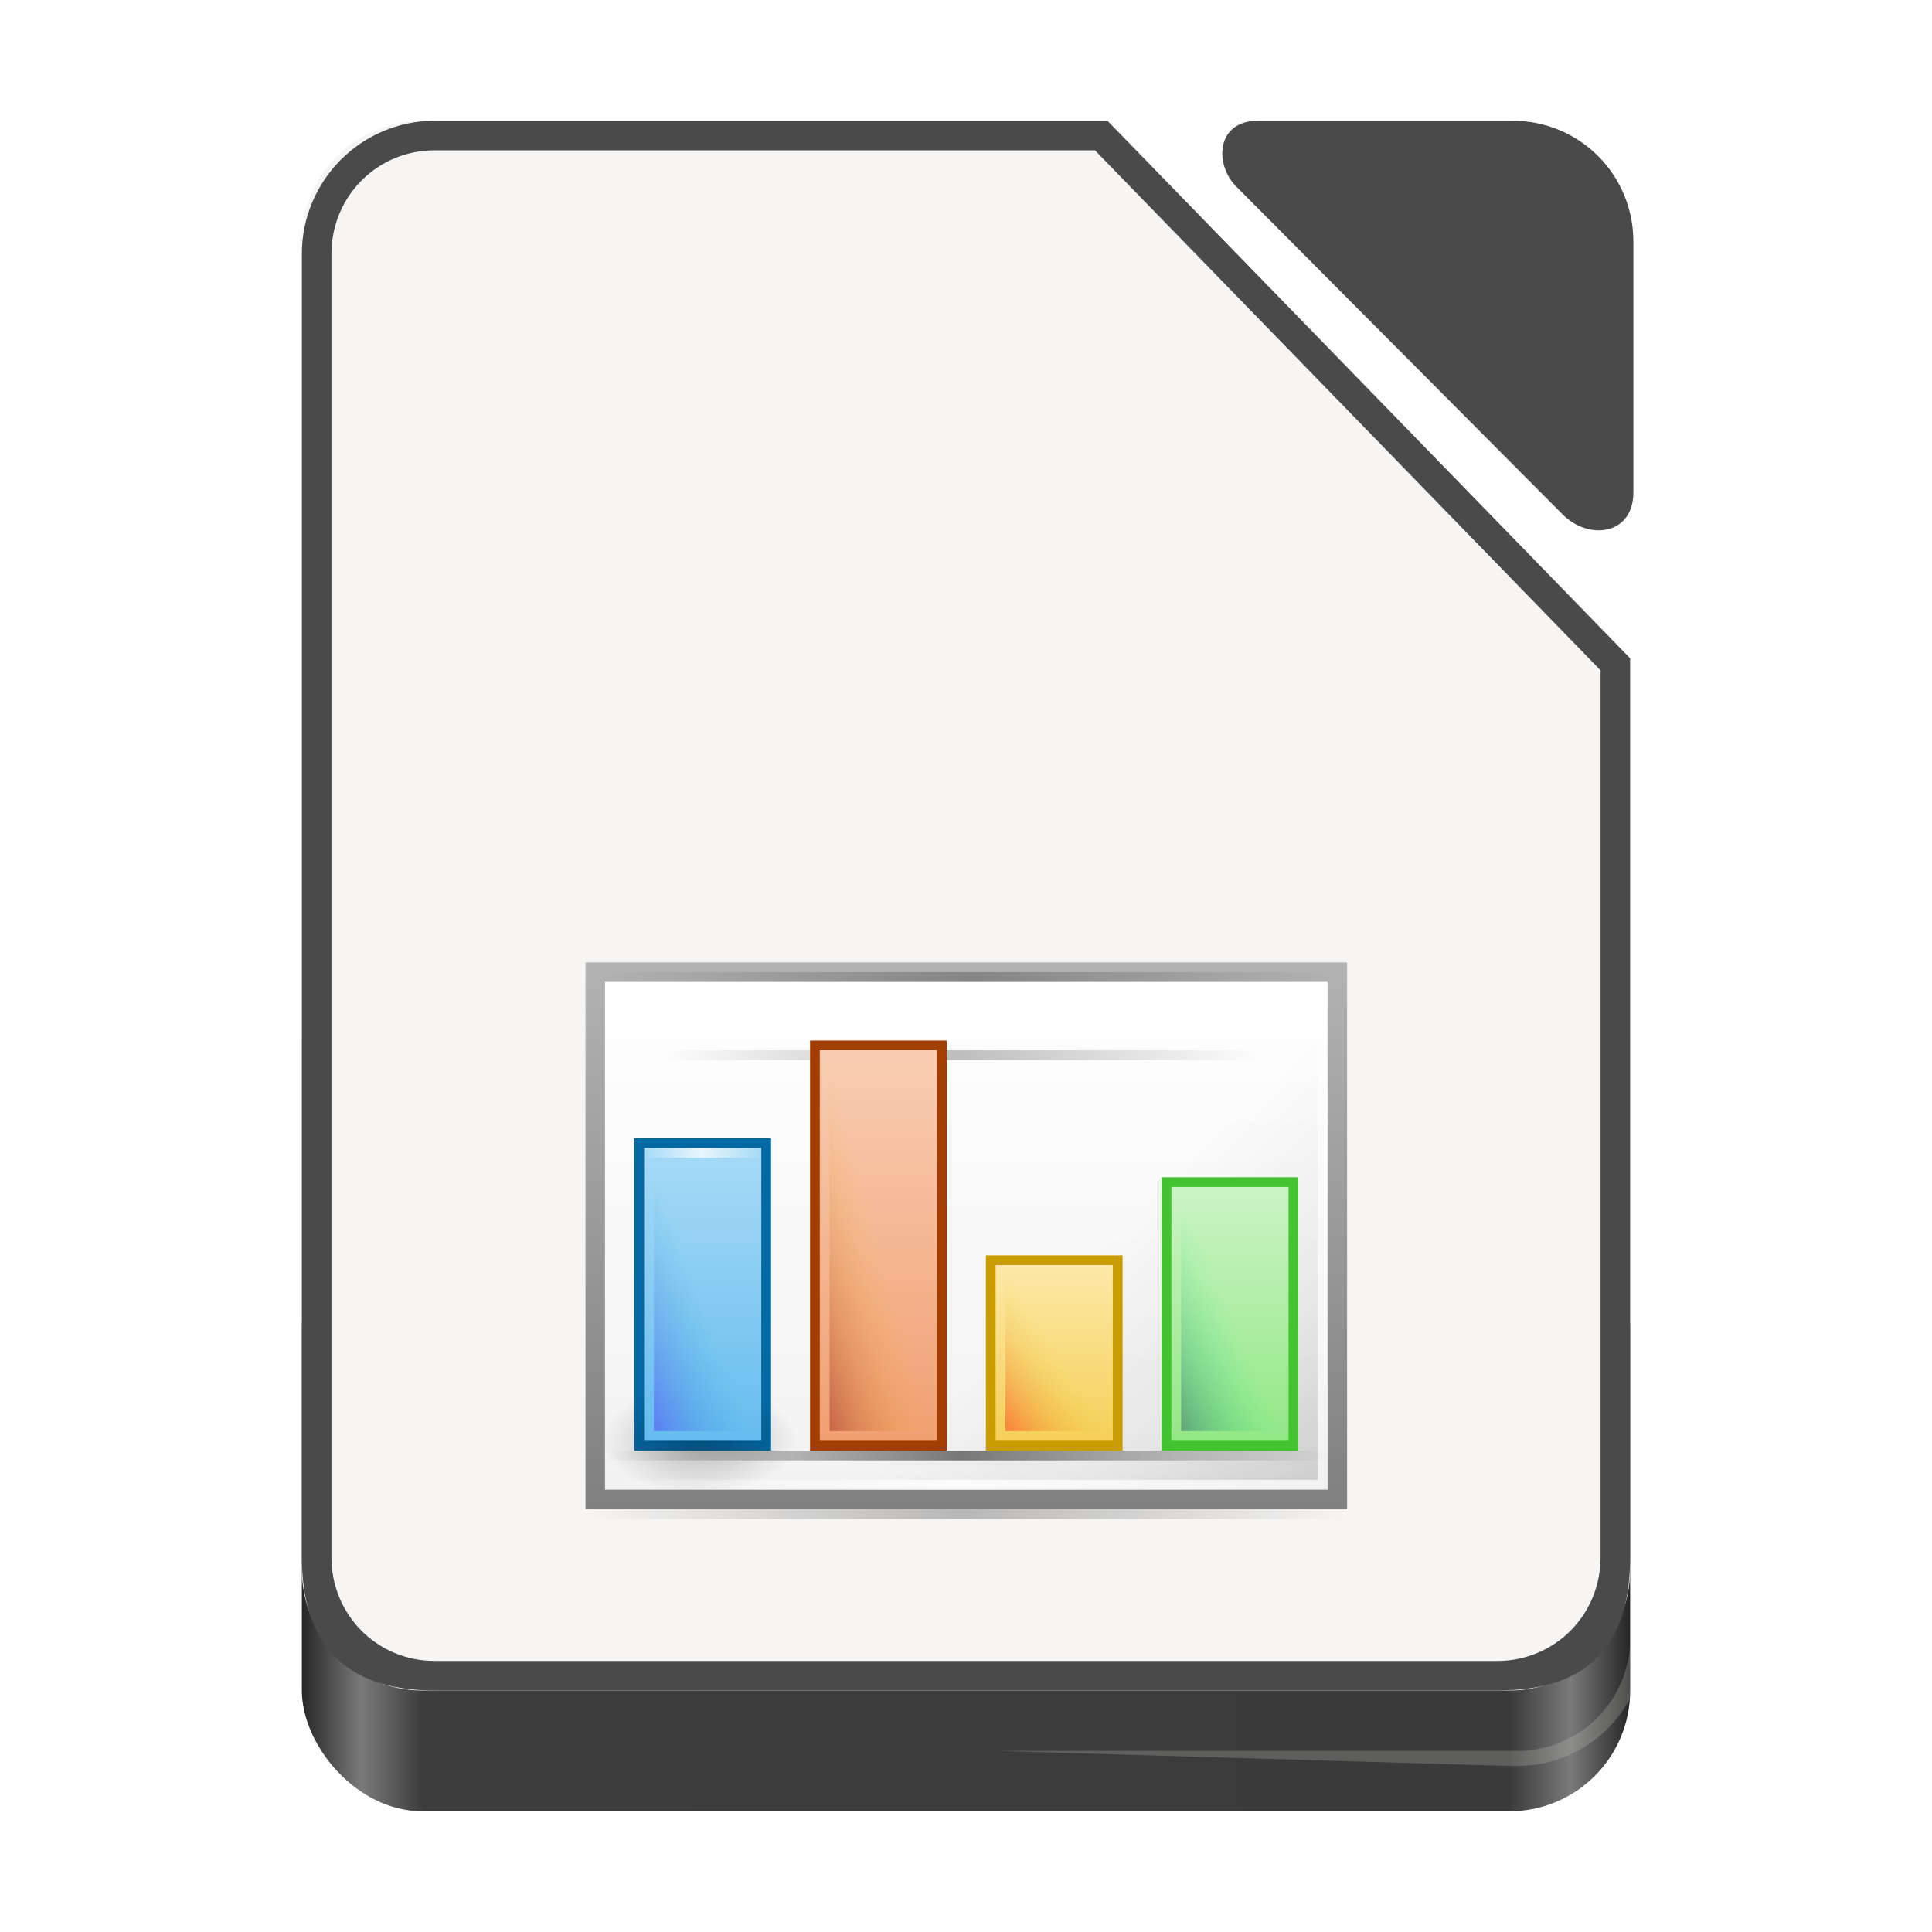 <?xml version="1.0" encoding="UTF-8" standalone="no"?>
<svg
   xmlns:dc="http://purl.org/dc/elements/1.1/"
   xmlns:cc="http://creativecommons.org/ns#"
   xmlns:rdf="http://www.w3.org/1999/02/22-rdf-syntax-ns#"
   xmlns:svg="http://www.w3.org/2000/svg"
   xmlns="http://www.w3.org/2000/svg"
   xmlns:xlink="http://www.w3.org/1999/xlink"
   xmlns:sodipodi="http://sodipodi.sourceforge.net/DTD/sodipodi-0.dtd"
   xmlns:inkscape="http://www.inkscape.org/namespaces/inkscape"
   width="128"
   height="128"
   version="1.0"
   id="svg246"
   sodipodi:docname="libreoffice-chart.svg"
   inkscape:version="0.92.3 (2405546, 2018-03-11)">
  <sodipodi:namedview
     pagecolor="#ffffff"
     bordercolor="#666666"
     borderopacity="1"
     objecttolerance="10"
     gridtolerance="10"
     guidetolerance="10"
     inkscape:pageopacity="0"
     inkscape:pageshadow="2"
     inkscape:window-width="1920"
     inkscape:window-height="1016"
     id="namedview248"
     showgrid="false"
     inkscape:zoom="6.578125"
     inkscape:cx="64"
     inkscape:cy="64"
     inkscape:window-x="0"
     inkscape:window-y="27"
     inkscape:window-maximized="1"
     inkscape:current-layer="svg246" />
  <defs
     id="defs232">
    <linearGradient
       id="a">
      <stop
         id="stop2"
         offset="0"
         stop-color="#d5d3cf" />
      <stop
         id="stop4"
         offset="1"
         stop-color="#f6f5f4" />
    </linearGradient>
    <linearGradient
       id="b">
      <stop
         id="stop7"
         offset="0"
         stop-color="#d5d3cf" />
      <stop
         id="stop9"
         offset="1"
         stop-color="#949390" />
    </linearGradient>
    <linearGradient
       id="c">
      <stop
         id="stop12"
         offset="0"
         stop-color="#9a9996" />
      <stop
         id="stop14"
         offset="1"
         stop-color="#77767b" />
    </linearGradient>
    <linearGradient
       id="e"
       x1="28"
       x2="116"
       y1="-274"
       y2="-274"
       gradientTransform="translate(-136)"
       gradientUnits="userSpaceOnUse"
       xlink:href="#d" />
    <linearGradient
       id="d">
      <stop
         style="stop-color:#ae34c0"
         id="stop18"
         offset="0"
         stop-color="#c0bfbc" />
      <stop
         style="stop-color:#f2c1fa"
         id="stop20"
         offset=".045"
         stop-color="#f6f5f4" />
      <stop
         style="stop-color:#dd87e9"
         id="stop22"
         offset=".091"
         stop-color="#deddda" />
      <stop
         style="stop-color:#dd87e9"
         id="stop24"
         offset=".909"
         stop-color="#deddda" />
      <stop
         style="stop-color:#f2c1fa"
         id="stop26"
         offset=".955"
         stop-color="#f6f5f4" />
      <stop
         style="stop-color:#aa2fbc"
         id="stop28"
         offset="1"
         stop-color="#c0bfbc" />
    </linearGradient>
    <linearGradient
       id="f"
       x1="151.894"
       x2="-24.891"
       y1="-1168.556"
       y2="-1398.881"
       gradientTransform="matrix(2.008,0,0,2.019,1898.717,2821.503)"
       gradientUnits="userSpaceOnUse"
       xlink:href="#a-3" />
    <linearGradient
       id="a-3">
      <stop
         id="stop929"
         offset="0"
         stop-color="#8e03a3" />
      <stop
         id="stop931"
         offset="1"
         stop-color="#c254d2" />
    </linearGradient>
    <linearGradient
       id="e-6"
       x1="1712"
       x2="1352"
       y1="482"
       y2="22"
       gradientTransform="translate(96.598,-21.886)"
       gradientUnits="userSpaceOnUse">
      <stop
         id="stop957"
         offset="0"
         stop-color="#e6e6e6" />
      <stop
         id="stop959"
         offset="1"
         stop-color="#fff" />
    </linearGradient>
    <linearGradient
       id="b-7"
       x1="1422"
       x2="1324"
       y1="-1554.64"
       y2="-1554.64"
       gradientUnits="userSpaceOnUse">
      <stop
         id="stop934"
         offset="0"
         stop-color="#e196fb" />
      <stop
         id="stop936"
         offset=".13"
         stop-color="#f4c7fa" />
      <stop
         id="stop938"
         offset=".314"
         stop-color="#e091f3" />
      <stop
         id="stop940"
         offset=".441"
         stop-color="#d764e9" />
      <stop
         id="stop942"
         offset=".684"
         stop-color="#e7adf0" />
      <stop
         id="stop944"
         offset=".756"
         stop-color="#e6a9f8" />
      <stop
         id="stop946"
         offset=".88"
         stop-color="#e595f2" />
      <stop
         id="stop948"
         offset="1"
         stop-color="#f2cbf8" />
    </linearGradient>
    <radialGradient
       id="d-3"
       cx="518.854"
       cy="730.484"
       r="22.89"
       gradientTransform="matrix(2.011,0,0,0.565,329.827,-1985.991)"
       gradientUnits="userSpaceOnUse">
      <stop
         id="stop952"
         offset="0"
         stop-color="#dc85e9" />
      <stop
         id="stop954"
         offset="1"
         stop-color="#f2cbf8" />
    </radialGradient>
    <linearGradient
       id="f-3"
       x1="151.894"
       x2="-24.891"
       y1="-1168.556"
       y2="-1398.881"
       gradientTransform="matrix(0.408,0,0,0.41,40.163,586.114)"
       gradientUnits="userSpaceOnUse"
       xlink:href="#a-3" />
    <linearGradient
       id="linearGradient955"
       x1="151.894"
       x2="-24.891"
       y1="-1168.556"
       y2="-1398.881"
       gradientTransform="matrix(2.008,0,0,2.019,2228.887,2748.206)"
       gradientUnits="userSpaceOnUse"
       xlink:href="#a-3" />
    <linearGradient
       id="f-3-3"
       x1="151.894"
       x2="-24.891"
       y1="-1168.556"
       y2="-1398.881"
       gradientTransform="matrix(0.408,0,0,0.41,40.163,758.114)"
       gradientUnits="userSpaceOnUse"
       xlink:href="#a-3" />
    <linearGradient
       id="k"
       x1="151.894"
       x2="-24.891"
       y1="-1168.556"
       y2="-1398.881"
       gradientTransform="matrix(0.408,0,0,0.41,16.045,932.329)"
       gradientUnits="userSpaceOnUse"
       xlink:href="#b-3" />
    <linearGradient
       id="b-3">
      <stop
         id="stop3"
         offset="0"
         stop-color="#18a303" />
      <stop
         id="stop5"
         offset="1"
         stop-color="#43c330" />
    </linearGradient>
    <linearGradient
       id="j"
       x1="434.006"
       x2="74.006"
       y1="482"
       y2="22"
       gradientTransform="matrix(0.203,0,0,0.203,-9.75,354.199)"
       gradientUnits="userSpaceOnUse">
      <stop
         id="stop43"
         offset="0"
         stop-color="#e6e6e6" />
      <stop
         id="stop45"
         offset="1"
         stop-color="#fff" />
    </linearGradient>
    <linearGradient
       id="a-6"
       x1="1710"
       x2="1358"
       y1="126"
       y2="-338"
       gradientUnits="userSpaceOnUse"
       xlink:href="#b-3" />
    <linearGradient
       id="c-3"
       x1="1565.251"
       x2="1565.251"
       y1="51.992"
       y2="-52.008"
       gradientUnits="userSpaceOnUse">
      <stop
         id="stop8"
         offset="0"
         stop-color="#727272" />
      <stop
         id="stop10"
         offset="1"
         stop-color="#9a9a9a" />
    </linearGradient>
    <linearGradient
       id="d-5"
       x1="829.361"
       x2="829.361"
       y1="-1064.799"
       y2="-1082.341"
       gradientTransform="matrix(3.795,0,0,5.2,-1620.54,5578.909)"
       gradientUnits="userSpaceOnUse">
      <stop
         id="stop13"
         offset="0"
         stop-color="#e4e4e4" />
      <stop
         id="stop15"
         offset="1"
         stop-color="#f9f9f9" />
    </linearGradient>
    <linearGradient
       id="e-62"
       x1="525.639"
       x2="525.639"
       y1="-1078.644"
       y2="-1068.787"
       gradientTransform="matrix(2.857,0,0,-6.222,33.285,-6672.417)"
       gradientUnits="userSpaceOnUse">
      <stop
         id="stop18-9"
         offset="0"
         stop-color="#63bbee" />
      <stop
         id="stop20-1"
         offset="1"
         stop-color="#aadcf7" />
    </linearGradient>
    <linearGradient
       id="f-2"
       x1="1583.626"
       x2="1583.626"
       y1="-7.883"
       y2="-44.007"
       gradientUnits="userSpaceOnUse">
      <stop
         id="stop23"
         offset="0"
         stop-color="#a33e03" />
      <stop
         id="stop25"
         offset="1"
         stop-color="#c15414" />
    </linearGradient>
    <linearGradient
       id="g-7"
       x1="525.639"
       x2="525.639"
       y1="-1078.644"
       y2="-1068.787"
       gradientTransform="matrix(2.857,0,0,-8.444,65.285,-9068.258)"
       gradientUnits="userSpaceOnUse">
      <stop
         id="stop28-0"
         offset="0"
         stop-color="#f09e6f" />
      <stop
         id="stop30"
         offset="1"
         stop-color="#f9cfb5" />
    </linearGradient>
    <linearGradient
       id="h"
       x1="525.639"
       x2="525.639"
       y1="-1078.644"
       y2="-1068.787"
       gradientTransform="matrix(2.857,0,0,-3.556,97.285,-3797.377)"
       gradientUnits="userSpaceOnUse">
      <stop
         id="stop33"
         offset="0"
         stop-color="#f5ce53" />
      <stop
         id="stop35"
         offset="1"
         stop-color="#fde9a9" />
    </linearGradient>
    <linearGradient
       id="i"
       x1="525.639"
       x2="525.639"
       y1="-1078.644"
       y2="-1068.787"
       gradientTransform="matrix(2.857,0,0,-5.333,129.285,-5714.057)"
       gradientUnits="userSpaceOnUse">
      <stop
         id="stop38"
         offset="0"
         stop-color="#8ee780" />
      <stop
         id="stop40"
         offset="1"
         stop-color="#ccf4c6" />
    </linearGradient>
    <linearGradient
       id="b-2"
       x1="151.894"
       x2="-24.891"
       y1="-1168.556"
       y2="-1398.881"
       gradientTransform="matrix(2.008,0,0,2.019,1404.983,2846.179)"
       gradientUnits="userSpaceOnUse">
      <stop
         id="stop2799"
         offset="0"
         stop-color="#c99c00" />
      <stop
         id="stop2801"
         offset="1"
         stop-color="#e9b913" />
    </linearGradient>
    <linearGradient
       id="f-7"
       x1="151.894"
       x2="-24.891"
       y1="-1168.556"
       y2="-1398.881"
       gradientTransform="matrix(2.008,0,0,2.019,1404.983,2846.179)"
       gradientUnits="userSpaceOnUse"
       xlink:href="#b-36" />
    <linearGradient
       id="b-36">
      <stop
         id="stop3671"
         offset="0"
         stop-color="#a33e03" />
      <stop
         id="stop3673"
         offset="1"
         stop-color="#d36118" />
    </linearGradient>
    <linearGradient
       id="e-1"
       x1="1712"
       x2="1352"
       y1="482"
       y2="22"
       gradientUnits="userSpaceOnUse">
      <stop
         id="stop3686"
         offset="0"
         stop-color="#e6e6e6" />
      <stop
         id="stop3688"
         offset="1"
         stop-color="#fff" />
    </linearGradient>
    <linearGradient
       id="d-2"
       x1="1707.009"
       x2="1331.95"
       y1="488.492"
       y2="29.226"
       gradientTransform="translate(500.35,48.299)"
       gradientUnits="userSpaceOnUse">
      <stop
         id="stop3681"
         offset="0"
         stop-color="#6e6e6e" />
      <stop
         id="stop3683"
         offset="1"
         stop-color="#b0b0b0" />
    </linearGradient>
    <linearGradient
       id="c-93"
       x1="1710"
       x2="1360"
       y1="482"
       y2="22"
       gradientTransform="translate(500.35,48.299)"
       gradientUnits="userSpaceOnUse">
      <stop
         id="stop3676"
         offset="0"
         stop-color="#18a303" />
      <stop
         id="stop3678"
         offset="1"
         stop-color="#106802" />
    </linearGradient>
    <linearGradient
       id="a-1"
       x1="1711.588"
       x2="1357.364"
       y1="490.542"
       y2="30.216"
       gradientTransform="translate(500.35,48.299)"
       gradientUnits="userSpaceOnUse"
       xlink:href="#b-36" />
    <linearGradient
       id="s"
       x1="151.894"
       x2="-24.891"
       y1="-1168.556"
       y2="-1398.881"
       gradientTransform="matrix(2.008,0,0,2.019,1448.755,2874.857)"
       gradientUnits="userSpaceOnUse"
       xlink:href="#q" />
    <linearGradient
       id="q">
      <stop
         id="stop8439"
         offset="0"
         stop-color="#0369a3" />
      <stop
         id="stop8441"
         offset="1"
         stop-color="#1c99e0" />
    </linearGradient>
    <linearGradient
       id="r"
       x1="434.006"
       x2="74.006"
       y1="482"
       y2="22"
       gradientTransform="translate(1321.765,28.678)"
       gradientUnits="userSpaceOnUse">
      <stop
         id="stop8444"
         offset="0"
         stop-color="#e6e6e6" />
      <stop
         id="stop8446"
         offset="1"
         stop-color="#fff" />
    </linearGradient>
    <linearGradient
       id="p"
       x1="432.006"
       x2="80.006"
       y1="528"
       y2="64"
       gradientTransform="translate(1760.986,6.037)"
       gradientUnits="userSpaceOnUse"
       xlink:href="#q" />
    <linearGradient
       id="a-9"
       x2="0"
       y1="-581.638"
       y2="-577.573"
       gradientTransform="matrix(19.368,0,0,15.639,-2800.195,8902.558)"
       gradientUnits="userSpaceOnUse">
      <stop
         id="stop8379"
         offset="0"
         stop-color="#44adeb" />
      <stop
         id="stop8381"
         offset="1"
         stop-color="#aadcf7" />
    </linearGradient>
    <linearGradient
       id="b-4"
       x2="0"
       y1="1173"
       y2="1178"
       gradientTransform="matrix(-17.491,0,0,15.847,7686.168,-18788.108)"
       gradientUnits="userSpaceOnUse">
      <stop
         id="stop8384"
         offset="0"
         stop-color="#666" />
      <stop
         id="stop8386"
         offset="1"
         stop-color="#333" />
    </linearGradient>
    <linearGradient
       id="c-7"
       x1="346.696"
       x2="361.368"
       y1="-1576.519"
       y2="-1566.796"
       gradientTransform="matrix(1.973,0,0,1.955,884.546,2931.357)"
       gradientUnits="userSpaceOnUse">
      <stop
         id="stop8389"
         offset="0"
         stop-color="#fff" />
      <stop
         id="stop8391"
         offset="1"
         stop-color="#fff"
         stop-opacity="0" />
    </linearGradient>
    <linearGradient
       id="d-8"
       x2="0"
       y1="1173.911"
       y2="1178"
       gradientTransform="matrix(17.491,0,0,15.847,-4532.243,-18783.221)"
       gradientUnits="userSpaceOnUse">
      <stop
         id="stop8394"
         offset="0"
         stop-color="#666" />
      <stop
         id="stop8396"
         offset="1"
         stop-color="#1a1a1a" />
    </linearGradient>
    <linearGradient
       id="e-4"
       x2="0"
       y1="-1554.465"
       y2="-1562.367"
       gradientTransform="matrix(1.973,0,0,1.955,884.546,2931.357)"
       gradientUnits="userSpaceOnUse">
      <stop
         id="stop8399"
         offset="0"
         stop-color="#18a303" />
      <stop
         id="stop8401"
         offset="1"
         stop-color="#106802" />
    </linearGradient>
    <linearGradient
       id="f-5"
       x2="0"
       y1="1173"
       y2="1178"
       gradientTransform="matrix(17.491,0,0,15.847,-4532.243,-18763.476)"
       gradientUnits="userSpaceOnUse">
      <stop
         id="stop8404"
         offset="0"
         stop-color="#0369a3" />
      <stop
         id="stop8406"
         offset="1"
         stop-color="#023f62" />
    </linearGradient>
    <linearGradient
       id="g-0"
       x2="0"
       y1="-8.721"
       y2="-1.764"
       gradientTransform="matrix(1.973,0,0,1.955,-134.484,-129.328)"
       gradientUnits="userSpaceOnUse"
       xlink:href="#h-3" />
    <linearGradient
       id="h-3">
      <stop
         id="stop8410"
         offset="0"
         stop-color="#666" />
      <stop
         id="stop8412"
         offset="1"
         stop-color="#666"
         stop-opacity=".5" />
    </linearGradient>
    <radialGradient
       id="i-6"
       cx="-1535.304"
       cy="-842.908"
       r="10"
       gradientTransform="matrix(0,6.482,14.962,0,14263.987,9757.383)"
       gradientUnits="userSpaceOnUse">
      <stop
         id="stop8415"
         offset="0"
         stop-color="#fff" />
      <stop
         id="stop8417"
         offset="1"
         stop-color="#00a8ff"
         stop-opacity="0" />
    </radialGradient>
    <linearGradient
       id="j-1"
       x2="0"
       y1="-8.721"
       y2="2.989"
       gradientTransform="matrix(1.973,0,0,1.955,-134.484,-129.328)"
       gradientUnits="userSpaceOnUse"
       xlink:href="#h-3" />
    <linearGradient
       id="k-0"
       x2="0"
       y1="-6.308"
       y2="-.088"
       gradientTransform="matrix(1.973,0,0,1.955,-134.484,-129.328)"
       gradientUnits="userSpaceOnUse"
       xlink:href="#l" />
    <linearGradient
       id="l">
      <stop
         id="stop8422"
         offset="0"
         stop-color="#808080" />
      <stop
         id="stop8424"
         offset="1"
         stop-color="#666" />
    </linearGradient>
    <linearGradient
       id="m"
       x2="0"
       y1="-5.058"
       y2="1.412"
       gradientTransform="matrix(1.973,0,0,1.955,-134.484,-129.328)"
       gradientUnits="userSpaceOnUse"
       xlink:href="#l" />
    <linearGradient
       id="n"
       x2="0"
       y1="-1556.638"
       y2="-1550.512"
       gradientTransform="matrix(1.973,0,0,1.955,884.546,2931.357)"
       gradientUnits="userSpaceOnUse">
      <stop
         id="stop8428"
         offset="0"
         stop-color="#0369a3" />
      <stop
         id="stop8430"
         offset="1"
         stop-color="#047fc6" />
    </linearGradient>
    <linearGradient
       id="o"
       x1="445.695"
       x2="441.388"
       y1="1103.578"
       y2="1099.82"
       gradientTransform="matrix(0,3.351,-5.471,0,7668.256,-1672.148)"
       gradientUnits="userSpaceOnUse">
      <stop
         id="stop8433"
         offset="0"
         stop-color="#e9b913" />
      <stop
         id="stop8435"
         offset="1"
         stop-color="#ff0" />
    </linearGradient>
    <linearGradient
       id="linearGradient21640-4"
       x1="-17"
       x2="144"
       y1="-1194.638"
       y2="-1194.638"
       gradientTransform="matrix(0.529,0,0,1.091,355.326,-218.207)"
       gradientUnits="userSpaceOnUse"
       xlink:href="#linearGradient8074-2" />
    <linearGradient
       id="linearGradient8074-2">
      <stop
         id="stop25-3"
         offset="0"
         style="stop-color:#000000;stop-opacity:0" />
      <stop
         id="stop27"
         offset=".493"
         style="stop-color:#000000" />
      <stop
         id="stop29"
         offset="1"
         style="stop-color:#000000;stop-opacity:0" />
    </linearGradient>
    <linearGradient
       id="linearGradient21642-6"
       x1="652.25"
       x2="652.25"
       y1="-1491.638"
       y2="-1548.138"
       gradientTransform="matrix(1.091,0,0,1.091,-280.932,105.793)"
       gradientUnits="userSpaceOnUse">
      <stop
         id="stop51"
         offset="0"
         style="stop-color:#808080" />
      <stop
         id="stop53"
         offset="1"
         style="stop-color:#b3b3b3" />
    </linearGradient>
    <linearGradient
       id="linearGradient21644-6"
       x1="714"
       x2="714"
       y1="-1063.638"
       y2="-1083.638"
       gradientTransform="matrix(2.07,0,0,2.836,-1129.407,1493.233)"
       gradientUnits="userSpaceOnUse"
       xlink:href="#linearGradient4338" />
    <linearGradient
       id="linearGradient4338">
      <stop
         id="stop20-6"
         offset="0"
         style="stop-color:#f2f2f2" />
      <stop
         id="stop22-7"
         offset="1"
         style="stop-color:#ffffff" />
    </linearGradient>
    <linearGradient
       id="linearGradient21646-1"
       x1="152"
       x2="113.882"
       y1="-1192.638"
       y2="-1230.756"
       gradientTransform="matrix(0.665,0,0,0.665,327.05,-731.393)"
       gradientUnits="userSpaceOnUse">
      <stop
         id="stop57"
         offset="0"
         style="stop-color:#000000" />
      <stop
         id="stop59"
         offset=".455"
         style="stop-color:#000000;stop-opacity:.361" />
      <stop
         id="stop61"
         offset="1"
         style="stop-color:#000000;stop-opacity:0" />
    </linearGradient>
    <linearGradient
       id="linearGradient1209"
       x1="-17"
       x2="144"
       y1="-1194.638"
       y2="-1194.638"
       gradientTransform="matrix(0.413,0,0,1.091,362.095,-269.48)"
       gradientUnits="userSpaceOnUse"
       xlink:href="#linearGradient8074-2" />
    <radialGradient
       id="radialGradient1211"
       cx="152.333"
       cy="-754.638"
       r="15"
       gradientTransform="matrix(0,0.412,-0.725,-9.9797564e-5,-188.051,-1592.033)"
       gradientUnits="userSpaceOnUse">
      <stop
         id="stop107"
         offset="0"
         style="stop-color:#000000;stop-opacity:.502" />
      <stop
         id="stop109"
         offset="1"
         style="stop-color:#000000;stop-opacity:0" />
    </radialGradient>
    <linearGradient
       id="linearGradient21652-7"
       x1="525.639"
       x2="525.639"
       y1="-1078.644"
       y2="-1068.787"
       gradientTransform="matrix(1.87,0,0,3.636,-626.127,5449.585)"
       gradientUnits="userSpaceOnUse">
      <stop
         id="stop64"
         offset="0"
         style="stop-color:#63bbee" />
      <stop
         id="stop66"
         offset="1"
         style="stop-color:#aadcf7" />
    </linearGradient>
    <linearGradient
       id="linearGradient21654-6"
       x1="525.639"
       x2="525.639"
       y1="-1078.644"
       y2="-1068.787"
       gradientTransform="matrix(1.87,0,0,4.848,-606.491,6756.418)"
       gradientUnits="userSpaceOnUse">
      <stop
         id="stop69"
         offset="0"
         style="stop-color:rgb(240, 158, 111)" />
      <stop
         id="stop71"
         offset="1"
         style="stop-color:rgb(249, 207, 181)" />
    </linearGradient>
    <linearGradient
       id="linearGradient21656-7"
       x1="525.639"
       x2="525.639"
       y1="-1078.644"
       y2="-1068.787"
       gradientTransform="matrix(1.87,0,0,2.182,-586.854,3881.382)"
       gradientUnits="userSpaceOnUse">
      <stop
         id="stop74"
         offset="0"
         style="stop-color:rgb(245, 206, 83)" />
      <stop
         id="stop76"
         offset="1"
         style="stop-color:rgb(253, 233, 169)" />
    </linearGradient>
    <linearGradient
       id="linearGradient21658-2"
       x1="525.639"
       x2="525.639"
       y1="-1078.644"
       y2="-1068.787"
       gradientTransform="matrix(1.87,0,0,3.152,-567.218,4926.854)"
       gradientUnits="userSpaceOnUse">
      <stop
         id="stop79"
         offset="0"
         style="stop-color:#8ee780" />
      <stop
         id="stop81"
         offset="1"
         style="stop-color:#ccf4c6" />
    </linearGradient>
    <linearGradient
       id="linearGradient21660-7"
       x1="529.25"
       x2="535"
       y1="-1568.638"
       y2="-1574.638"
       gradientTransform="matrix(0.909,0,0,2.545,-126.932,2462.724)"
       gradientUnits="userSpaceOnUse">
      <stop
         id="stop84"
         offset="0"
         style="stop-color:#4a00ff" />
      <stop
         id="stop86"
         offset="1"
         style="stop-color:#00a0c1;stop-opacity:0" />
    </linearGradient>
    <linearGradient
       id="linearGradient21662-3"
       x1="529.25"
       x2="535"
       y1="-1568.638"
       y2="-1574.638"
       gradientTransform="matrix(0.909,0,0,3.455,-107.295,3888.76)"
       gradientUnits="userSpaceOnUse">
      <stop
         id="stop89"
         offset="0"
         style="stop-color:#800000" />
      <stop
         id="stop91"
         offset="1"
         style="stop-color:#ffc600;stop-opacity:0" />
    </linearGradient>
    <linearGradient
       id="linearGradient1213"
       x1="-17"
       x2="144"
       y1="-1194.638"
       y2="-1194.638"
       gradientTransform="matrix(0.081,0,0,1.091,354.268,-258.571)"
       gradientUnits="userSpaceOnUse"
       xlink:href="#linearGradient9014" />
    <linearGradient
       id="linearGradient9014">
      <stop
         id="stop32"
         offset="0"
         style="stop-color:#ffffff;stop-opacity:0" />
      <stop
         id="stop34"
         offset=".493"
         style="stop-color:#ffffff" />
      <stop
         id="stop36"
         offset="1"
         style="stop-color:#ffffff;stop-opacity:0" />
    </linearGradient>
    <linearGradient
       id="linearGradient21666-8"
       x1="-17"
       x2="144"
       y1="-1194.638"
       y2="-1194.638"
       gradientTransform="matrix(0.501,0,0,1.091,357.047,-224.753)"
       gradientUnits="userSpaceOnUse"
       xlink:href="#linearGradient8074-2" />
    <linearGradient
       id="linearGradient21668-4"
       x1="-17"
       x2="144"
       y1="-1194.638"
       y2="-1194.638"
       gradientTransform="matrix(0.501,0,0,1.091,357.047,-221.48)"
       gradientUnits="userSpaceOnUse"
       xlink:href="#linearGradient9014" />
    <linearGradient
       id="linearGradient21670-3"
       x1="529.25"
       x2="535"
       y1="-1568.638"
       y2="-1574.638"
       gradientTransform="matrix(0.909,0,0,2.182,-68.022,1892.309)"
       gradientUnits="userSpaceOnUse">
      <stop
         id="stop96"
         offset="0"
         style="stop-color:#003362" />
      <stop
         id="stop98"
         offset="1"
         style="stop-color:#00ff8c;stop-opacity:0" />
    </linearGradient>
    <linearGradient
       id="linearGradient21672-9"
       x1="529.25"
       x2="535"
       y1="-1568.638"
       y2="-1574.638"
       gradientTransform="matrix(0.909,0,0,1.455,-87.659,751.479)"
       gradientUnits="userSpaceOnUse">
      <stop
         id="stop101"
         offset="0"
         style="stop-color:#ff0000" />
      <stop
         id="stop103"
         offset="1"
         style="stop-color:#d3d300;stop-opacity:0" />
    </linearGradient>
    <linearGradient
       id="linearGradient1215"
       x1="-17"
       x2="144"
       y1="-1194.638"
       y2="-1194.638"
       gradientTransform="matrix(0.501,0,0,1.091,-420.726,2883.604)"
       gradientUnits="userSpaceOnUse"
       xlink:href="#linearGradient8074-2" />
    <linearGradient
       id="linearGradient22171"
       x1="815.125"
       x2="815.125"
       y1="-1491.638"
       y2="-1543.638"
       gradientTransform="matrix(1.641,0,0,0.5,2374.52,-735.251)"
       gradientUnits="userSpaceOnUse">
      <stop
         id="stop1733"
         offset="0"
         style="stop-color:rgb(114, 114, 114)" />
      <stop
         id="stop1735"
         offset="1"
         style="stop-color:rgb(179, 179, 179)" />
    </linearGradient>
    <linearGradient
       id="linearGradient22173"
       x1="3793.25"
       x2="3793.25"
       y1="-1603.647"
       y2="-1561.387"
       gradientTransform="translate(0,11.566)"
       gradientUnits="userSpaceOnUse">
      <stop
         id="stop1738"
         offset="0"
         style="stop-color:rgb(204, 204, 204)" />
      <stop
         id="stop1740"
         offset="1"
         style="stop-color:rgb(179, 179, 179)" />
    </linearGradient>
    <linearGradient
       id="linearGradient22175"
       x1="3658.22"
       x2="3658.22"
       y1="-1076.625"
       y2="-1117.844"
       gradientTransform="matrix(1.906,0,0,1.857,-3264.03,489.398)"
       gradientUnits="userSpaceOnUse">
      <stop
         id="stop1743"
         offset="0"
         style="stop-color:rgb(255, 246, 221)" />
      <stop
         id="stop1745"
         offset="1"
         style="stop-color:rgb(254, 248, 244)" />
    </linearGradient>
    <linearGradient
       id="linearGradient1553"
       x1="529.25"
       x2="535"
       y1="-1568.638"
       y2="-1574.638"
       gradientTransform="matrix(2.5,0,0,6.333,2347.5,8423.636)"
       gradientUnits="userSpaceOnUse">
      <stop
         id="stop1789"
         offset="0"
         style="stop-color:rgb(252, 92, 0)" />
      <stop
         id="stop1791"
         offset="1"
         style="stop-color:rgb(204, 204, 204);stop-opacity:0" />
    </linearGradient>
    <linearGradient
       id="linearGradient22179"
       x1="3682"
       x2="3682"
       y1="-1515.003"
       y2="-1494.843"
       gradientTransform="matrix(1.017,0,0,1.1,-62.175,160.033)"
       gradientUnits="userSpaceOnUse">
      <stop
         id="stop1748"
         offset="0"
         style="stop-color:rgb(255, 255, 255)" />
      <stop
         id="stop1750"
         offset="1"
         style="stop-color:rgb(242, 242, 242)" />
    </linearGradient>
    <linearGradient
       id="linearGradient22195"
       x1="3669.452"
       x2="3669.452"
       y1="-1068.818"
       y2="-1073.573"
       gradientUnits="userSpaceOnUse"
       xlink:href="#linearGradient10412" />
    <linearGradient
       id="linearGradient10412">
      <stop
         id="stop1754"
         offset="0"
         style="stop-color:rgb(0, 0, 0)" />
      <stop
         id="stop1756"
         offset="1"
         style="stop-color:rgb(77, 77, 77)" />
    </linearGradient>
    <linearGradient
       id="linearGradient22197"
       x1="3715.894"
       x2="3715.894"
       y1="693.037"
       y2="695.848"
       gradientTransform="matrix(12.038,0,0,12.033,-41007.4,-9920.304)"
       gradientUnits="userSpaceOnUse"
       xlink:href="#linearGradient9860" />
    <linearGradient
       id="linearGradient9860">
      <stop
         id="stop1760"
         offset="0"
         style="stop-color:rgb(102, 102, 102)" />
      <stop
         id="stop1762"
         offset="1"
         style="stop-color:rgb(128, 128, 128)" />
    </linearGradient>
    <linearGradient
       id="linearGradient22199"
       x1="3715.894"
       x2="3715.894"
       y1="694.657"
       y2="696.496"
       gradientTransform="matrix(12.038,0,0,12.033,-41007.4,-9920.304)"
       gradientUnits="userSpaceOnUse"
       xlink:href="#linearGradient9860" />
    <linearGradient
       id="linearGradient22201"
       x1="-17"
       x2="144"
       y1="-1194.638"
       y2="-1194.638"
       gradientTransform="matrix(0.745,0,0,1,3682.67,-317.434)"
       gradientUnits="userSpaceOnUse"
       xlink:href="#linearGradient10295" />
    <linearGradient
       id="linearGradient10295">
      <stop
         id="stop1767"
         offset="0"
         style="stop-color:rgb(233, 185, 19);stop-opacity:0" />
      <stop
         id="stop1769"
         offset=".493"
         style="stop-color:rgb(252, 92, 0)" />
      <stop
         id="stop1771"
         offset="1"
         style="stop-color:rgb(233, 185, 19);stop-opacity:0" />
    </linearGradient>
    <linearGradient
       id="linearGradient1549"
       x1="-17"
       x2="144"
       y1="-1194.638"
       y2="-1194.638"
       gradientTransform="matrix(0.46,0,0,1,-1578.254,-2476.36)"
       gradientUnits="userSpaceOnUse"
       xlink:href="#linearGradient10295" />
    <linearGradient
       id="linearGradient1545"
       x1="-17"
       x2="144"
       y1="-1194.638"
       y2="-1194.638"
       gradientTransform="matrix(0.483,0,0,1,-1579.614,-2474.36)"
       gradientUnits="userSpaceOnUse"
       xlink:href="#linearGradient8074-2" />
    <linearGradient
       id="linearGradient1541"
       x1="152"
       x2="113.882"
       y1="-1192.638"
       y2="-1230.756"
       gradientTransform="matrix(0.244,0,0,0.244,3752.93,-1194.184)"
       gradientUnits="userSpaceOnUse">
      <stop
         id="stop1780"
         offset="0"
         style="stop-color:#000000" />
      <stop
         id="stop1782"
         offset=".455"
         style="stop-color:#000000;stop-opacity:.361" />
      <stop
         id="stop1784"
         offset="1"
         style="stop-color:#000000;stop-opacity:0" />
    </linearGradient>
    <linearGradient
       id="linearGradient1537"
       x1="364.867"
       x2="389.102"
       y1="300.819"
       y2="276.584"
       gradientTransform="translate(3301,-1782.074)"
       gradientUnits="userSpaceOnUse">
      <stop
         id="stop1775"
         offset="0"
         style="stop-color:rgb(0, 0, 0)" />
      <stop
         id="stop1777"
         offset="1"
         style="stop-color:rgb(0, 0, 0);stop-opacity:0" />
    </linearGradient>
    <linearGradient
       id="linearGradient1533"
       x1="-17"
       x2="144"
       y1="-1194.638"
       y2="-1194.638"
       gradientTransform="matrix(0.137,0,0,1,-1503.744,-2474.38)"
       gradientUnits="userSpaceOnUse"
       xlink:href="#linearGradient8074-2" />
    <linearGradient
       id="e-3"
       x1="28"
       x2="116"
       y1="-274"
       y2="-274"
       gradientTransform="translate(-136,2.0328125e-5)"
       gradientUnits="userSpaceOnUse"
       xlink:href="#d-6" />
    <linearGradient
       id="d-6">
      <stop
         style="stop-color:#262626"
         id="stop18-7"
         offset="0" />
      <stop
         style="stop-color:#7a7a7a"
         id="stop20-5"
         offset=".045" />
      <stop
         style="stop-color:#3a3a3a"
         id="stop22-3"
         offset=".091" />
      <stop
         style="stop-color:#3c3c3c"
         id="stop24-5"
         offset=".909" />
      <stop
         style="stop-color:#7a7a7a"
         id="stop26-6"
         offset=".955" />
      <stop
         style="stop-color:#262626"
         id="stop28-2"
         offset="1" />
    </linearGradient>
    <linearGradient
       id="linearGradient1081"
       x1="-108"
       x2="-20"
       y1="-100"
       y2="-100"
       gradientUnits="userSpaceOnUse"
       xlink:href="#d-6" />
    <radialGradient
       id="radialGradient1211-2"
       cx="152.333"
       cy="-754.638"
       r="15"
       gradientTransform="matrix(0,0.412,-0.725,-9.9797564e-5,-188.051,-1592.033)"
       gradientUnits="userSpaceOnUse">
      <stop
         style="stop-color:#000000;stop-opacity:.502"
         offset="0"
         id="stop107-7" />
      <stop
         style="stop-color:#000000;stop-opacity:0"
         offset="1"
         id="stop109-0" />
    </radialGradient>
    <linearGradient
       inkscape:collect="always"
       xlink:href="#linearGradient8074-2"
       id="linearGradient1226"
       gradientUnits="userSpaceOnUse"
       gradientTransform="matrix(0.501,0,0,1.091,-420.726,2883.604)"
       x1="-17"
       y1="-1194.638"
       x2="144"
       y2="-1194.638" />
  </defs>
  <rect
     style="fill:#deddda"
     width="88"
     height="59"
     x="20"
     y="61"
     rx="8"
     id="rect234" />
  <rect
     style="fill:url(#linearGradient1081);fill-rule:evenodd"
     width="88"
     height="40"
     x="-108"
     y="-120"
     rx="8"
     ry="8"
     transform="scale(-1)"
     id="rect236" />
  <path
     style="fill:#c0bfbc;fill-opacity:0.272"
     d="m 108,108.654 a 7.468,7.468 0 0 1 -7.492,7.346 h -0.5 v 1 h 0.5 a 8.488,8.488 0 0 0 7.463,-4.428 c 0.013,-0.19 0.029,-0.379 0.029,-0.572 z m -42,7.346 34,1 v -1 z"
     id="path238" />
  <path
     style="fill:#f6f5f4"
     d="M 73.16,8 H 28 c -4.432,0 -8,3.568 -8,8 v 88 c 0,4.432 3.568,8 8,8 H 100 C 104.432,112 108,108.432 108,104 V 43.705 Z"
     id="path240" />
  <path
     style="fill:#4a4a4a"
     d="M 108.215,32.631 V 16 c 0,-1.108 -0.223,-2.161 -0.627,-3.119 -0.404,-0.958 -0.988,-1.82 -1.711,-2.543 -0.723,-0.723 -1.585,-1.307 -2.543,-1.711 C 102.376,8.223 101.323,8 100.215,8 H 83.342 c -2.778,0 -2.901,2.89 -1.432,4.365 l 21.609,21.709 c 1.763,1.77 4.695,1.349 4.695,-1.443 z"
     id="path242" />
  <path
     style="fill:#4a4a4a"
     d="M 28.801,8 C 23.94,8 20,11.956 20,16.828 v 86.344 C 20,108.555 22.516,112 28.801,112 H 99.199 C 105.484,112 108,108.77 108,103.172 V 43.615 L 73.369,8 h -0.412 z m 0,1.959 h 43.742 l 33.498,34.451 v 58.762 c 0,3.825 -3.036,6.869 -6.842,6.869 H 28.801 c -3.806,0 -6.842,-3.044 -6.842,-6.869 V 16.828 c 0,-3.825 3.036,-6.869 6.842,-6.869 z"
     id="path244" />
  <g
     transform="matrix(0.593,0,0,0.593,-164.487,1000.671)"
     style="enable-background:new"
     id="g199">
    <g
       transform="translate(-3.545,2.591)"
       id="g197">
      <rect
         x="346.34"
         y="-1521.45"
         width="85.091"
         height="1.091"
         style="opacity:0.25;fill:url(#linearGradient21640-4)"
         id="rect134" />
      <rect
         x="346.34"
         y="-1582.54"
         width="85.091"
         height="61.091"
         style="fill:url(#linearGradient21642-6)"
         id="rect136" />
      <rect
         x="348.52"
         y="-1580.36"
         width="80.727"
         height="56.727"
         style="fill:url(#linearGradient21644-6)"
         id="rect138" />
      <use
         y="0"
         x="0"
         transform="translate(19.636)"
         width="5033"
         height="1085"
         xlink:href="#path7695"
         id="use140" />
      <use
         y="0"
         x="0"
         transform="translate(39.273)"
         width="5033"
         height="1085"
         xlink:href="#path7695"
         id="use142" />
      <use
         y="0"
         x="0"
         transform="translate(58.909)"
         width="5033"
         height="1085"
         xlink:href="#path7695"
         id="use144" />
      <use
         y="0"
         x="0"
         transform="translate(5.1710555e-6,32.727)"
         width="5033"
         height="1085"
         xlink:href="#rect9043"
         id="use146" />
      <use
         y="0"
         x="0"
         transform="translate(5.1710555e-6,10.909)"
         width="5033"
         height="1085"
         xlink:href="#rect9043"
         id="use148" />
      <rect
         x="373.61"
         y="-1579.27"
         width="54.545"
         height="54.545"
         style="opacity:0.15;fill:url(#linearGradient21646-1)"
         id="rect150" />
      <use
         y="0"
         x="0"
         transform="translate(5.1710555e-6,21.818)"
         width="5033"
         height="1085"
         xlink:href="#rect9043"
         id="use152" />
      <rect
         x="351.8"
         y="-1562.9"
         width="15.273"
         height="34.909"
         style="fill:#0369a3"
         id="rect154" />
      <rect
         x="355.07"
         y="-1572.72"
         width="66.545"
         height="1.091"
         style="opacity:0.25;fill:url(#linearGradient1209)"
         id="rect156" />
      <rect
         x="371.43"
         y="-1573.81"
         width="15.273"
         height="45.818"
         style="fill:#a33e03"
         id="rect158" />
      <rect
         x="391.07"
         y="-1549.81"
         width="15.273"
         height="21.818"
         style="fill:#c99c00"
         id="rect160" />
      <rect
         x="410.7"
         y="-1558.54"
         width="15.273"
         height="30.545"
         style="fill:#43c330"
         id="rect162" />
      <path
         inkscape:connector-curvature="0"
         d="m 349.146,-1534.539 h 20.571 c 0.345,0 0.623,1.645 0.623,3.689 v 3.531 c 0,2.044 -0.278,3.689 -0.623,3.689 h -20.571 c -0.345,0 -0.623,-1.645 -0.623,-3.689 v -3.531 c 0,-2.044 0.278,-3.689 0.623,-3.689 z"
         style="opacity:0.5;fill:url(#radialGradient1211-2)"
         id="path164" />
      <rect
         transform="scale(1,-1)"
         x="352.89"
         y="1529.09"
         width="13.091"
         height="32.727"
         style="fill:url(#linearGradient21652-7)"
         id="rect166" />
      <rect
         transform="scale(1,-1)"
         x="372.52"
         y="1529.09"
         width="13.091"
         height="43.636"
         style="fill:url(#linearGradient21654-6)"
         id="rect168" />
      <rect
         transform="scale(1,-1)"
         x="392.16"
         y="1529.09"
         width="13.091"
         height="19.636"
         style="fill:url(#linearGradient21656-7)"
         id="rect170" />
      <rect
         transform="scale(1,-1)"
         x="411.8"
         y="1529.09"
         width="13.091"
         height="28.364"
         style="fill:url(#linearGradient21658-2)"
         id="rect172" />
      <rect
         x="353.98"
         y="-1560.72"
         width="10.909"
         height="30.545"
         style="opacity:0.35;fill:url(#linearGradient21660-7)"
         id="rect174" />
      <rect
         x="373.61"
         y="-1571.63"
         width="10.909"
         height="41.455"
         style="opacity:0.35;fill:url(#linearGradient21662-3)"
         id="rect176" />
      <rect
         x="352.89"
         y="-1561.81"
         width="13.091"
         height="1.091"
         style="opacity:0.75;fill:url(#linearGradient1213)"
         id="rect178" />
      <rect
         x="348.52"
         y="-1527.99"
         width="80.727"
         height="1.091"
         style="opacity:0.5;fill:url(#linearGradient21666-8)"
         id="rect180" />
      <rect
         x="348.52"
         y="-1524.72"
         width="80.727"
         height="1.091"
         style="opacity:0.75;fill:url(#linearGradient21668-4)"
         id="rect182" />
      <rect
         x="412.89"
         y="-1556.36"
         width="10.909"
         height="26.182"
         style="opacity:0.35;fill:url(#linearGradient21670-3)"
         id="rect184" />
      <rect
         x="393.25"
         y="-1547.63"
         width="10.909"
         height="17.455"
         style="opacity:0.35;fill:url(#linearGradient21672-9)"
         id="rect186" />
      <rect
         id="use9300"
         transform="scale(-1)"
         x="-429.25"
         y="1580.36"
         width="80.727"
         height="1.091"
         style="opacity:0.25;fill:url(#linearGradient1226)" />
      <use
         y="0"
         x="0"
         transform="translate(-5.1710556e-6,57.818)"
         width="5033"
         height="1085"
         xlink:href="#use9300"
         id="use189" />
      <use
         y="0"
         x="0"
         transform="translate(19.636,-10.909)"
         width="5033"
         height="1085"
         xlink:href="#rect9022"
         id="use191" />
      <use
         y="0"
         x="0"
         transform="translate(39.273,13.091)"
         width="5033"
         height="1085"
         xlink:href="#rect9022"
         id="use193" />
      <use
         y="0"
         x="0"
         transform="translate(58.909,4.364)"
         width="5033"
         height="1085"
         xlink:href="#rect9022"
         id="use195" />
    </g>
  </g>
</svg>
